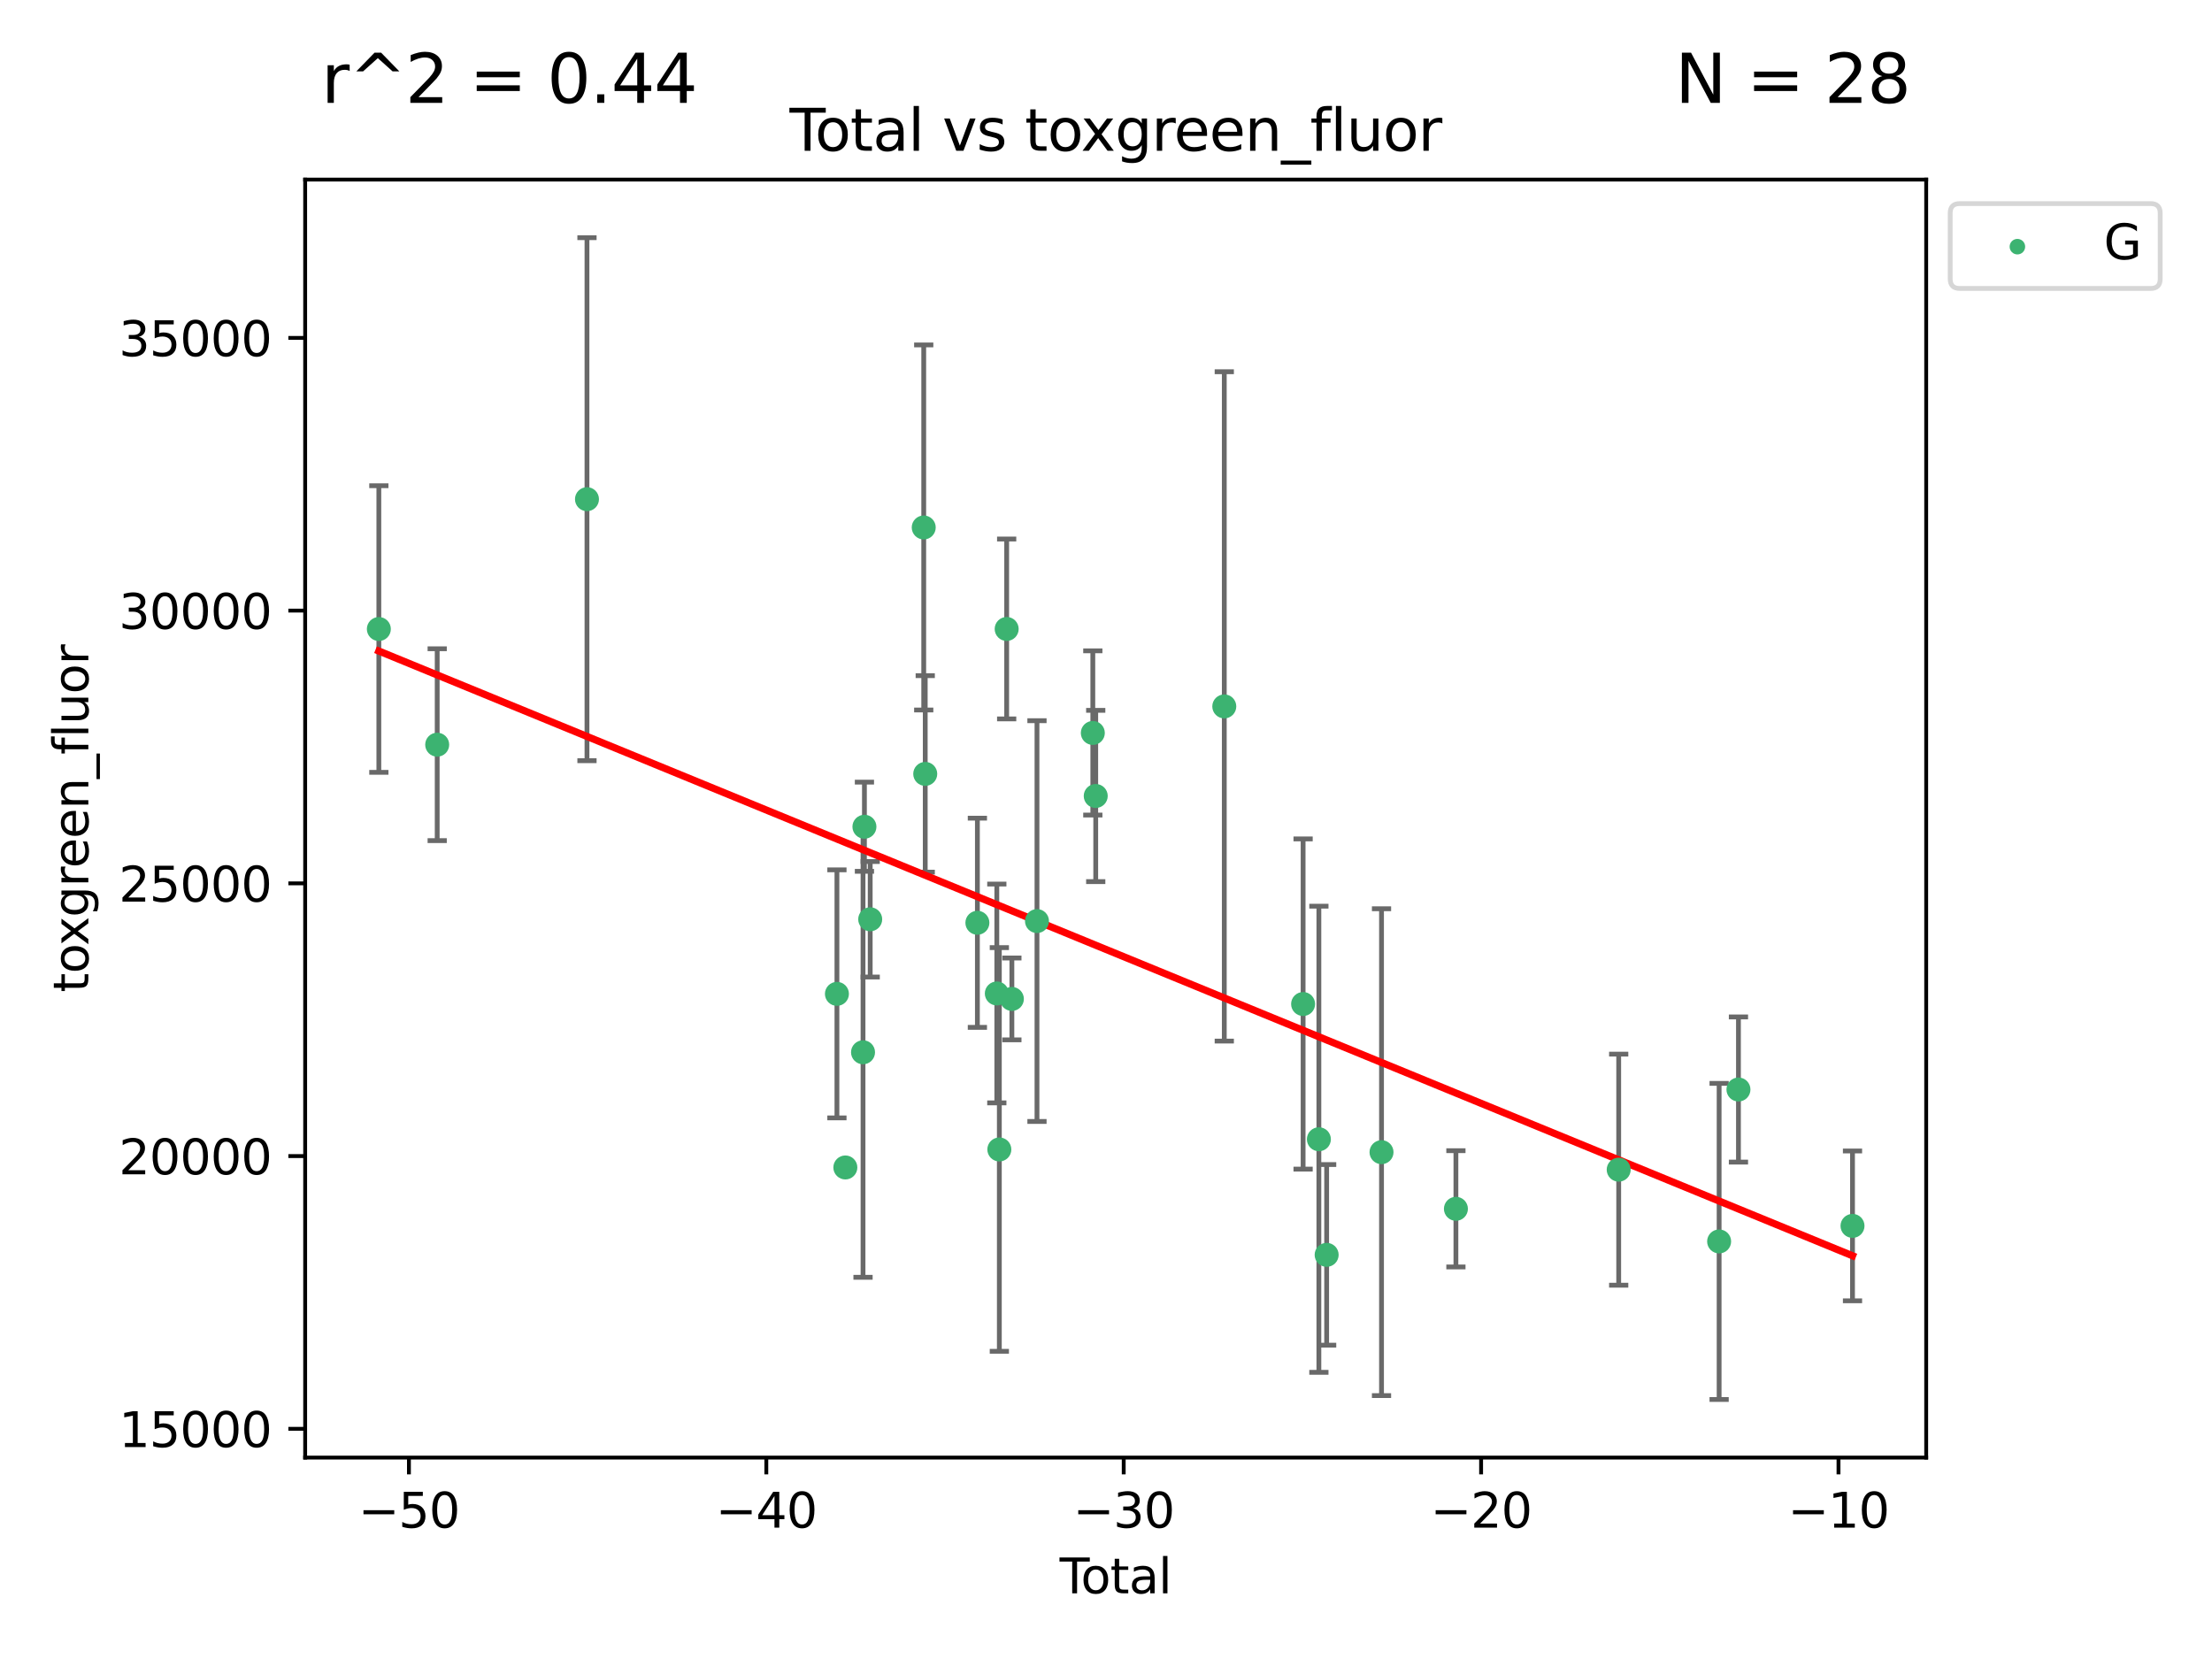 <?xml version="1.0" encoding="utf-8" standalone="no"?>
<!DOCTYPE svg PUBLIC "-//W3C//DTD SVG 1.1//EN"
  "http://www.w3.org/Graphics/SVG/1.1/DTD/svg11.dtd">
<svg xmlns:xlink="http://www.w3.org/1999/xlink" width="460.8pt" height="345.6pt" viewBox="0 0 460.8 345.6" xmlns="http://www.w3.org/2000/svg" version="1.1">
 <defs>
  <style type="text/css">*{stroke-linejoin: round; stroke-linecap: butt}</style>
 </defs>
 <g id="figure_1">
  <g id="patch_1">
   <path d="M 0 345.6 
L 460.8 345.6 
L 460.8 0 
L 0 0 
z
" style="fill: #ffffff"/>
  </g>
  <g id="axes_1">
   <g id="patch_2">
    <path d="M 63.571 303.64 
L 401.26 303.64 
L 401.26 37.411 
L 63.571 37.411 
z
" style="fill: #ffffff"/>
   </g>
   <g id="PathCollection_1">
    <defs>
     <path id="m2f1006f548" d="M 0 1.118 
C 0.297 1.118 0.581 1 0.791 0.791 
C 1 0.581 1.118 0.297 1.118 0 
C 1.118 -0.297 1 -0.581 0.791 -0.791 
C 0.581 -1 0.297 -1.118 0 -1.118 
C -0.297 -1.118 -0.581 -1 -0.791 -0.791 
C -1 -0.581 -1.118 -0.297 -1.118 0 
C -1.118 0.297 -1 0.581 -0.791 0.791 
C -0.581 1 -0.297 1.118 0 1.118 
z
" style="stroke: #3cb371"/>
    </defs>
    <g clip-path="url(#p250713cfef)">
     <use xlink:href="#m2f1006f548" x="78.921" y="131.037" style="fill: #3cb371; stroke: #3cb371"/>
     <use xlink:href="#m2f1006f548" x="91.076" y="155.131" style="fill: #3cb371; stroke: #3cb371"/>
     <use xlink:href="#m2f1006f548" x="122.278" y="103.989" style="fill: #3cb371; stroke: #3cb371"/>
     <use xlink:href="#m2f1006f548" x="174.347" y="207.041" style="fill: #3cb371; stroke: #3cb371"/>
     <use xlink:href="#m2f1006f548" x="176.102" y="243.203" style="fill: #3cb371; stroke: #3cb371"/>
     <use xlink:href="#m2f1006f548" x="179.784" y="219.209" style="fill: #3cb371; stroke: #3cb371"/>
     <use xlink:href="#m2f1006f548" x="180.076" y="172.226" style="fill: #3cb371; stroke: #3cb371"/>
     <use xlink:href="#m2f1006f548" x="181.279" y="191.504" style="fill: #3cb371; stroke: #3cb371"/>
     <use xlink:href="#m2f1006f548" x="192.43" y="109.881" style="fill: #3cb371; stroke: #3cb371"/>
     <use xlink:href="#m2f1006f548" x="192.744" y="161.217" style="fill: #3cb371; stroke: #3cb371"/>
     <use xlink:href="#m2f1006f548" x="203.608" y="192.231" style="fill: #3cb371; stroke: #3cb371"/>
     <use xlink:href="#m2f1006f548" x="207.655" y="206.958" style="fill: #3cb371; stroke: #3cb371"/>
     <use xlink:href="#m2f1006f548" x="208.181" y="239.454" style="fill: #3cb371; stroke: #3cb371"/>
     <use xlink:href="#m2f1006f548" x="209.708" y="131.025" style="fill: #3cb371; stroke: #3cb371"/>
     <use xlink:href="#m2f1006f548" x="210.793" y="208.096" style="fill: #3cb371; stroke: #3cb371"/>
     <use xlink:href="#m2f1006f548" x="216.022" y="191.876" style="fill: #3cb371; stroke: #3cb371"/>
     <use xlink:href="#m2f1006f548" x="227.654" y="152.685" style="fill: #3cb371; stroke: #3cb371"/>
     <use xlink:href="#m2f1006f548" x="228.261" y="165.817" style="fill: #3cb371; stroke: #3cb371"/>
     <use xlink:href="#m2f1006f548" x="255.041" y="147.158" style="fill: #3cb371; stroke: #3cb371"/>
     <use xlink:href="#m2f1006f548" x="271.46" y="209.155" style="fill: #3cb371; stroke: #3cb371"/>
     <use xlink:href="#m2f1006f548" x="274.747" y="237.327" style="fill: #3cb371; stroke: #3cb371"/>
     <use xlink:href="#m2f1006f548" x="276.364" y="261.408" style="fill: #3cb371; stroke: #3cb371"/>
     <use xlink:href="#m2f1006f548" x="287.795" y="240.019" style="fill: #3cb371; stroke: #3cb371"/>
     <use xlink:href="#m2f1006f548" x="303.293" y="251.817" style="fill: #3cb371; stroke: #3cb371"/>
     <use xlink:href="#m2f1006f548" x="337.204" y="243.663" style="fill: #3cb371; stroke: #3cb371"/>
     <use xlink:href="#m2f1006f548" x="358.125" y="258.614" style="fill: #3cb371; stroke: #3cb371"/>
     <use xlink:href="#m2f1006f548" x="362.152" y="226.966" style="fill: #3cb371; stroke: #3cb371"/>
     <use xlink:href="#m2f1006f548" x="385.911" y="255.375" style="fill: #3cb371; stroke: #3cb371"/>
    </g>
   </g>
   <g id="matplotlib.axis_1">
    <g id="xtick_1">
     <g id="line2d_1">
      <defs>
       <path id="mf7b32bd868" d="M 0 0 
L 0 3.5 
" style="stroke: #000000; stroke-width: 0.8"/>
      </defs>
      <g>
       <use xlink:href="#mf7b32bd868" x="85.187" y="303.64" style="stroke: #000000; stroke-width: 0.8"/>
      </g>
     </g>
     <g id="text_1">
      <!-- −50 -->
      <g transform="translate(74.634 318.238)scale(0.1 -0.1)">
       <defs>
        <path id="DejaVuSans-2212" d="M 678 2272 
L 4684 2272 
L 4684 1741 
L 678 1741 
L 678 2272 
z
" transform="scale(0.016)"/>
        <path id="DejaVuSans-35" d="M 691 4666 
L 3169 4666 
L 3169 4134 
L 1269 4134 
L 1269 2991 
Q 1406 3038 1543 3061 
Q 1681 3084 1819 3084 
Q 2600 3084 3056 2656 
Q 3513 2228 3513 1497 
Q 3513 744 3044 326 
Q 2575 -91 1722 -91 
Q 1428 -91 1123 -41 
Q 819 9 494 109 
L 494 744 
Q 775 591 1075 516 
Q 1375 441 1709 441 
Q 2250 441 2565 725 
Q 2881 1009 2881 1497 
Q 2881 1984 2565 2268 
Q 2250 2553 1709 2553 
Q 1456 2553 1204 2497 
Q 953 2441 691 2322 
L 691 4666 
z
" transform="scale(0.016)"/>
        <path id="DejaVuSans-30" d="M 2034 4250 
Q 1547 4250 1301 3770 
Q 1056 3291 1056 2328 
Q 1056 1369 1301 889 
Q 1547 409 2034 409 
Q 2525 409 2770 889 
Q 3016 1369 3016 2328 
Q 3016 3291 2770 3770 
Q 2525 4250 2034 4250 
z
M 2034 4750 
Q 2819 4750 3233 4129 
Q 3647 3509 3647 2328 
Q 3647 1150 3233 529 
Q 2819 -91 2034 -91 
Q 1250 -91 836 529 
Q 422 1150 422 2328 
Q 422 3509 836 4129 
Q 1250 4750 2034 4750 
z
" transform="scale(0.016)"/>
       </defs>
       <use xlink:href="#DejaVuSans-2212"/>
       <use xlink:href="#DejaVuSans-35" x="83.789"/>
       <use xlink:href="#DejaVuSans-30" x="147.412"/>
      </g>
     </g>
    </g>
    <g id="xtick_2">
     <g id="line2d_2">
      <g>
       <use xlink:href="#mf7b32bd868" x="159.638" y="303.64" style="stroke: #000000; stroke-width: 0.8"/>
      </g>
     </g>
     <g id="text_2">
      <!-- −40 -->
      <g transform="translate(149.086 318.238)scale(0.1 -0.1)">
       <defs>
        <path id="DejaVuSans-34" d="M 2419 4116 
L 825 1625 
L 2419 1625 
L 2419 4116 
z
M 2253 4666 
L 3047 4666 
L 3047 1625 
L 3713 1625 
L 3713 1100 
L 3047 1100 
L 3047 0 
L 2419 0 
L 2419 1100 
L 313 1100 
L 313 1709 
L 2253 4666 
z
" transform="scale(0.016)"/>
       </defs>
       <use xlink:href="#DejaVuSans-2212"/>
       <use xlink:href="#DejaVuSans-34" x="83.789"/>
       <use xlink:href="#DejaVuSans-30" x="147.412"/>
      </g>
     </g>
    </g>
    <g id="xtick_3">
     <g id="line2d_3">
      <g>
       <use xlink:href="#mf7b32bd868" x="234.089" y="303.64" style="stroke: #000000; stroke-width: 0.8"/>
      </g>
     </g>
     <g id="text_3">
      <!-- −30 -->
      <g transform="translate(223.537 318.238)scale(0.1 -0.1)">
       <defs>
        <path id="DejaVuSans-33" d="M 2597 2516 
Q 3050 2419 3304 2112 
Q 3559 1806 3559 1356 
Q 3559 666 3084 287 
Q 2609 -91 1734 -91 
Q 1441 -91 1130 -33 
Q 819 25 488 141 
L 488 750 
Q 750 597 1062 519 
Q 1375 441 1716 441 
Q 2309 441 2620 675 
Q 2931 909 2931 1356 
Q 2931 1769 2642 2001 
Q 2353 2234 1838 2234 
L 1294 2234 
L 1294 2753 
L 1863 2753 
Q 2328 2753 2575 2939 
Q 2822 3125 2822 3475 
Q 2822 3834 2567 4026 
Q 2313 4219 1838 4219 
Q 1578 4219 1281 4162 
Q 984 4106 628 3988 
L 628 4550 
Q 988 4650 1302 4700 
Q 1616 4750 1894 4750 
Q 2613 4750 3031 4423 
Q 3450 4097 3450 3541 
Q 3450 3153 3228 2886 
Q 3006 2619 2597 2516 
z
" transform="scale(0.016)"/>
       </defs>
       <use xlink:href="#DejaVuSans-2212"/>
       <use xlink:href="#DejaVuSans-33" x="83.789"/>
       <use xlink:href="#DejaVuSans-30" x="147.412"/>
      </g>
     </g>
    </g>
    <g id="xtick_4">
     <g id="line2d_4">
      <g>
       <use xlink:href="#mf7b32bd868" x="308.541" y="303.64" style="stroke: #000000; stroke-width: 0.8"/>
      </g>
     </g>
     <g id="text_4">
      <!-- −20 -->
      <g transform="translate(297.988 318.238)scale(0.1 -0.1)">
       <defs>
        <path id="DejaVuSans-32" d="M 1228 531 
L 3431 531 
L 3431 0 
L 469 0 
L 469 531 
Q 828 903 1448 1529 
Q 2069 2156 2228 2338 
Q 2531 2678 2651 2914 
Q 2772 3150 2772 3378 
Q 2772 3750 2511 3984 
Q 2250 4219 1831 4219 
Q 1534 4219 1204 4116 
Q 875 4013 500 3803 
L 500 4441 
Q 881 4594 1212 4672 
Q 1544 4750 1819 4750 
Q 2544 4750 2975 4387 
Q 3406 4025 3406 3419 
Q 3406 3131 3298 2873 
Q 3191 2616 2906 2266 
Q 2828 2175 2409 1742 
Q 1991 1309 1228 531 
z
" transform="scale(0.016)"/>
       </defs>
       <use xlink:href="#DejaVuSans-2212"/>
       <use xlink:href="#DejaVuSans-32" x="83.789"/>
       <use xlink:href="#DejaVuSans-30" x="147.412"/>
      </g>
     </g>
    </g>
    <g id="xtick_5">
     <g id="line2d_5">
      <g>
       <use xlink:href="#mf7b32bd868" x="382.992" y="303.64" style="stroke: #000000; stroke-width: 0.8"/>
      </g>
     </g>
     <g id="text_5">
      <!-- −10 -->
      <g transform="translate(372.44 318.238)scale(0.1 -0.1)">
       <defs>
        <path id="DejaVuSans-31" d="M 794 531 
L 1825 531 
L 1825 4091 
L 703 3866 
L 703 4441 
L 1819 4666 
L 2450 4666 
L 2450 531 
L 3481 531 
L 3481 0 
L 794 0 
L 794 531 
z
" transform="scale(0.016)"/>
       </defs>
       <use xlink:href="#DejaVuSans-2212"/>
       <use xlink:href="#DejaVuSans-31" x="83.789"/>
       <use xlink:href="#DejaVuSans-30" x="147.412"/>
      </g>
     </g>
    </g>
    <g id="text_6">
     <!-- Total -->
     <g transform="translate(220.739 331.917)scale(0.1 -0.1)">
      <defs>
       <path id="DejaVuSans-54" d="M -19 4666 
L 3928 4666 
L 3928 4134 
L 2272 4134 
L 2272 0 
L 1638 0 
L 1638 4134 
L -19 4134 
L -19 4666 
z
" transform="scale(0.016)"/>
       <path id="DejaVuSans-6f" d="M 1959 3097 
Q 1497 3097 1228 2736 
Q 959 2375 959 1747 
Q 959 1119 1226 758 
Q 1494 397 1959 397 
Q 2419 397 2687 759 
Q 2956 1122 2956 1747 
Q 2956 2369 2687 2733 
Q 2419 3097 1959 3097 
z
M 1959 3584 
Q 2709 3584 3137 3096 
Q 3566 2609 3566 1747 
Q 3566 888 3137 398 
Q 2709 -91 1959 -91 
Q 1206 -91 779 398 
Q 353 888 353 1747 
Q 353 2609 779 3096 
Q 1206 3584 1959 3584 
z
" transform="scale(0.016)"/>
       <path id="DejaVuSans-74" d="M 1172 4494 
L 1172 3500 
L 2356 3500 
L 2356 3053 
L 1172 3053 
L 1172 1153 
Q 1172 725 1289 603 
Q 1406 481 1766 481 
L 2356 481 
L 2356 0 
L 1766 0 
Q 1100 0 847 248 
Q 594 497 594 1153 
L 594 3053 
L 172 3053 
L 172 3500 
L 594 3500 
L 594 4494 
L 1172 4494 
z
" transform="scale(0.016)"/>
       <path id="DejaVuSans-61" d="M 2194 1759 
Q 1497 1759 1228 1600 
Q 959 1441 959 1056 
Q 959 750 1161 570 
Q 1363 391 1709 391 
Q 2188 391 2477 730 
Q 2766 1069 2766 1631 
L 2766 1759 
L 2194 1759 
z
M 3341 1997 
L 3341 0 
L 2766 0 
L 2766 531 
Q 2569 213 2275 61 
Q 1981 -91 1556 -91 
Q 1019 -91 701 211 
Q 384 513 384 1019 
Q 384 1609 779 1909 
Q 1175 2209 1959 2209 
L 2766 2209 
L 2766 2266 
Q 2766 2663 2505 2880 
Q 2244 3097 1772 3097 
Q 1472 3097 1187 3025 
Q 903 2953 641 2809 
L 641 3341 
Q 956 3463 1253 3523 
Q 1550 3584 1831 3584 
Q 2591 3584 2966 3190 
Q 3341 2797 3341 1997 
z
" transform="scale(0.016)"/>
       <path id="DejaVuSans-6c" d="M 603 4863 
L 1178 4863 
L 1178 0 
L 603 0 
L 603 4863 
z
" transform="scale(0.016)"/>
      </defs>
      <use xlink:href="#DejaVuSans-54"/>
      <use xlink:href="#DejaVuSans-6f" x="44.084"/>
      <use xlink:href="#DejaVuSans-74" x="105.266"/>
      <use xlink:href="#DejaVuSans-61" x="144.475"/>
      <use xlink:href="#DejaVuSans-6c" x="205.754"/>
     </g>
    </g>
   </g>
   <g id="matplotlib.axis_2">
    <g id="ytick_1">
     <g id="line2d_6">
      <defs>
       <path id="m4d2761f282" d="M 0 0 
L -3.5 0 
" style="stroke: #000000; stroke-width: 0.8"/>
      </defs>
      <g>
       <use xlink:href="#m4d2761f282" x="63.571" y="297.648" style="stroke: #000000; stroke-width: 0.8"/>
      </g>
     </g>
     <g id="text_7">
      <!-- 15000 -->
      <g transform="translate(24.759 301.447)scale(0.1 -0.1)">
       <use xlink:href="#DejaVuSans-31"/>
       <use xlink:href="#DejaVuSans-35" x="63.623"/>
       <use xlink:href="#DejaVuSans-30" x="127.246"/>
       <use xlink:href="#DejaVuSans-30" x="190.869"/>
       <use xlink:href="#DejaVuSans-30" x="254.492"/>
      </g>
     </g>
    </g>
    <g id="ytick_2">
     <g id="line2d_7">
      <g>
       <use xlink:href="#m4d2761f282" x="63.571" y="240.833" style="stroke: #000000; stroke-width: 0.8"/>
      </g>
     </g>
     <g id="text_8">
      <!-- 20000 -->
      <g transform="translate(24.759 244.632)scale(0.1 -0.1)">
       <use xlink:href="#DejaVuSans-32"/>
       <use xlink:href="#DejaVuSans-30" x="63.623"/>
       <use xlink:href="#DejaVuSans-30" x="127.246"/>
       <use xlink:href="#DejaVuSans-30" x="190.869"/>
       <use xlink:href="#DejaVuSans-30" x="254.492"/>
      </g>
     </g>
    </g>
    <g id="ytick_3">
     <g id="line2d_8">
      <g>
       <use xlink:href="#m4d2761f282" x="63.571" y="184.018" style="stroke: #000000; stroke-width: 0.8"/>
      </g>
     </g>
     <g id="text_9">
      <!-- 25000 -->
      <g transform="translate(24.759 187.817)scale(0.1 -0.1)">
       <use xlink:href="#DejaVuSans-32"/>
       <use xlink:href="#DejaVuSans-35" x="63.623"/>
       <use xlink:href="#DejaVuSans-30" x="127.246"/>
       <use xlink:href="#DejaVuSans-30" x="190.869"/>
       <use xlink:href="#DejaVuSans-30" x="254.492"/>
      </g>
     </g>
    </g>
    <g id="ytick_4">
     <g id="line2d_9">
      <g>
       <use xlink:href="#m4d2761f282" x="63.571" y="127.203" style="stroke: #000000; stroke-width: 0.8"/>
      </g>
     </g>
     <g id="text_10">
      <!-- 30000 -->
      <g transform="translate(24.759 131.002)scale(0.1 -0.1)">
       <use xlink:href="#DejaVuSans-33"/>
       <use xlink:href="#DejaVuSans-30" x="63.623"/>
       <use xlink:href="#DejaVuSans-30" x="127.246"/>
       <use xlink:href="#DejaVuSans-30" x="190.869"/>
       <use xlink:href="#DejaVuSans-30" x="254.492"/>
      </g>
     </g>
    </g>
    <g id="ytick_5">
     <g id="line2d_10">
      <g>
       <use xlink:href="#m4d2761f282" x="63.571" y="70.388" style="stroke: #000000; stroke-width: 0.8"/>
      </g>
     </g>
     <g id="text_11">
      <!-- 35000 -->
      <g transform="translate(24.759 74.187)scale(0.1 -0.1)">
       <use xlink:href="#DejaVuSans-33"/>
       <use xlink:href="#DejaVuSans-35" x="63.623"/>
       <use xlink:href="#DejaVuSans-30" x="127.246"/>
       <use xlink:href="#DejaVuSans-30" x="190.869"/>
       <use xlink:href="#DejaVuSans-30" x="254.492"/>
      </g>
     </g>
    </g>
    <g id="text_12">
     <!-- toxgreen_fluor -->
     <g transform="translate(18.401 206.72)rotate(-90)scale(0.1 -0.1)">
      <defs>
       <path id="DejaVuSans-78" d="M 3513 3500 
L 2247 1797 
L 3578 0 
L 2900 0 
L 1881 1375 
L 863 0 
L 184 0 
L 1544 1831 
L 300 3500 
L 978 3500 
L 1906 2253 
L 2834 3500 
L 3513 3500 
z
" transform="scale(0.016)"/>
       <path id="DejaVuSans-67" d="M 2906 1791 
Q 2906 2416 2648 2759 
Q 2391 3103 1925 3103 
Q 1463 3103 1205 2759 
Q 947 2416 947 1791 
Q 947 1169 1205 825 
Q 1463 481 1925 481 
Q 2391 481 2648 825 
Q 2906 1169 2906 1791 
z
M 3481 434 
Q 3481 -459 3084 -895 
Q 2688 -1331 1869 -1331 
Q 1566 -1331 1297 -1286 
Q 1028 -1241 775 -1147 
L 775 -588 
Q 1028 -725 1275 -790 
Q 1522 -856 1778 -856 
Q 2344 -856 2625 -561 
Q 2906 -266 2906 331 
L 2906 616 
Q 2728 306 2450 153 
Q 2172 0 1784 0 
Q 1141 0 747 490 
Q 353 981 353 1791 
Q 353 2603 747 3093 
Q 1141 3584 1784 3584 
Q 2172 3584 2450 3431 
Q 2728 3278 2906 2969 
L 2906 3500 
L 3481 3500 
L 3481 434 
z
" transform="scale(0.016)"/>
       <path id="DejaVuSans-72" d="M 2631 2963 
Q 2534 3019 2420 3045 
Q 2306 3072 2169 3072 
Q 1681 3072 1420 2755 
Q 1159 2438 1159 1844 
L 1159 0 
L 581 0 
L 581 3500 
L 1159 3500 
L 1159 2956 
Q 1341 3275 1631 3429 
Q 1922 3584 2338 3584 
Q 2397 3584 2469 3576 
Q 2541 3569 2628 3553 
L 2631 2963 
z
" transform="scale(0.016)"/>
       <path id="DejaVuSans-65" d="M 3597 1894 
L 3597 1613 
L 953 1613 
Q 991 1019 1311 708 
Q 1631 397 2203 397 
Q 2534 397 2845 478 
Q 3156 559 3463 722 
L 3463 178 
Q 3153 47 2828 -22 
Q 2503 -91 2169 -91 
Q 1331 -91 842 396 
Q 353 884 353 1716 
Q 353 2575 817 3079 
Q 1281 3584 2069 3584 
Q 2775 3584 3186 3129 
Q 3597 2675 3597 1894 
z
M 3022 2063 
Q 3016 2534 2758 2815 
Q 2500 3097 2075 3097 
Q 1594 3097 1305 2825 
Q 1016 2553 972 2059 
L 3022 2063 
z
" transform="scale(0.016)"/>
       <path id="DejaVuSans-6e" d="M 3513 2113 
L 3513 0 
L 2938 0 
L 2938 2094 
Q 2938 2591 2744 2837 
Q 2550 3084 2163 3084 
Q 1697 3084 1428 2787 
Q 1159 2491 1159 1978 
L 1159 0 
L 581 0 
L 581 3500 
L 1159 3500 
L 1159 2956 
Q 1366 3272 1645 3428 
Q 1925 3584 2291 3584 
Q 2894 3584 3203 3211 
Q 3513 2838 3513 2113 
z
" transform="scale(0.016)"/>
       <path id="DejaVuSans-5f" d="M 3263 -1063 
L 3263 -1509 
L -63 -1509 
L -63 -1063 
L 3263 -1063 
z
" transform="scale(0.016)"/>
       <path id="DejaVuSans-66" d="M 2375 4863 
L 2375 4384 
L 1825 4384 
Q 1516 4384 1395 4259 
Q 1275 4134 1275 3809 
L 1275 3500 
L 2222 3500 
L 2222 3053 
L 1275 3053 
L 1275 0 
L 697 0 
L 697 3053 
L 147 3053 
L 147 3500 
L 697 3500 
L 697 3744 
Q 697 4328 969 4595 
Q 1241 4863 1831 4863 
L 2375 4863 
z
" transform="scale(0.016)"/>
       <path id="DejaVuSans-75" d="M 544 1381 
L 544 3500 
L 1119 3500 
L 1119 1403 
Q 1119 906 1312 657 
Q 1506 409 1894 409 
Q 2359 409 2629 706 
Q 2900 1003 2900 1516 
L 2900 3500 
L 3475 3500 
L 3475 0 
L 2900 0 
L 2900 538 
Q 2691 219 2414 64 
Q 2138 -91 1772 -91 
Q 1169 -91 856 284 
Q 544 659 544 1381 
z
M 1991 3584 
L 1991 3584 
z
" transform="scale(0.016)"/>
      </defs>
      <use xlink:href="#DejaVuSans-74"/>
      <use xlink:href="#DejaVuSans-6f" x="39.209"/>
      <use xlink:href="#DejaVuSans-78" x="97.266"/>
      <use xlink:href="#DejaVuSans-67" x="156.445"/>
      <use xlink:href="#DejaVuSans-72" x="219.922"/>
      <use xlink:href="#DejaVuSans-65" x="258.785"/>
      <use xlink:href="#DejaVuSans-65" x="320.309"/>
      <use xlink:href="#DejaVuSans-6e" x="381.832"/>
      <use xlink:href="#DejaVuSans-5f" x="445.211"/>
      <use xlink:href="#DejaVuSans-66" x="495.211"/>
      <use xlink:href="#DejaVuSans-6c" x="530.416"/>
      <use xlink:href="#DejaVuSans-75" x="558.199"/>
      <use xlink:href="#DejaVuSans-6f" x="621.578"/>
      <use xlink:href="#DejaVuSans-72" x="682.76"/>
     </g>
    </g>
   </g>
   <g id="LineCollection_1">
    <path d="M 78.921 160.89 
L 78.921 101.184 
" clip-path="url(#p250713cfef)" style="fill: none; stroke: #696969"/>
    <path d="M 91.076 175.115 
L 91.076 135.147 
" clip-path="url(#p250713cfef)" style="fill: none; stroke: #696969"/>
    <path d="M 122.278 158.466 
L 122.278 49.513 
" clip-path="url(#p250713cfef)" style="fill: none; stroke: #696969"/>
    <path d="M 174.347 232.874 
L 174.347 181.209 
" clip-path="url(#p250713cfef)" style="fill: none; stroke: #696969"/>
    <path d="M 176.102 243.979 
L 176.102 242.427 
" clip-path="url(#p250713cfef)" style="fill: none; stroke: #696969"/>
    <path d="M 179.784 266.086 
L 179.784 172.333 
" clip-path="url(#p250713cfef)" style="fill: none; stroke: #696969"/>
    <path d="M 180.076 181.515 
L 180.076 162.937 
" clip-path="url(#p250713cfef)" style="fill: none; stroke: #696969"/>
    <path d="M 181.279 203.533 
L 181.279 179.475 
" clip-path="url(#p250713cfef)" style="fill: none; stroke: #696969"/>
    <path d="M 192.43 147.906 
L 192.43 71.855 
" clip-path="url(#p250713cfef)" style="fill: none; stroke: #696969"/>
    <path d="M 192.744 181.681 
L 192.744 140.753 
" clip-path="url(#p250713cfef)" style="fill: none; stroke: #696969"/>
    <path d="M 203.608 214.019 
L 203.608 170.442 
" clip-path="url(#p250713cfef)" style="fill: none; stroke: #696969"/>
    <path d="M 207.655 229.749 
L 207.655 184.166 
" clip-path="url(#p250713cfef)" style="fill: none; stroke: #696969"/>
    <path d="M 208.181 281.501 
L 208.181 197.408 
" clip-path="url(#p250713cfef)" style="fill: none; stroke: #696969"/>
    <path d="M 209.708 149.762 
L 209.708 112.288 
" clip-path="url(#p250713cfef)" style="fill: none; stroke: #696969"/>
    <path d="M 210.793 216.622 
L 210.793 199.57 
" clip-path="url(#p250713cfef)" style="fill: none; stroke: #696969"/>
    <path d="M 216.022 233.619 
L 216.022 150.133 
" clip-path="url(#p250713cfef)" style="fill: none; stroke: #696969"/>
    <path d="M 227.654 169.789 
L 227.654 135.58 
" clip-path="url(#p250713cfef)" style="fill: none; stroke: #696969"/>
    <path d="M 228.261 183.656 
L 228.261 147.979 
" clip-path="url(#p250713cfef)" style="fill: none; stroke: #696969"/>
    <path d="M 255.041 216.877 
L 255.041 77.438 
" clip-path="url(#p250713cfef)" style="fill: none; stroke: #696969"/>
    <path d="M 271.46 243.55 
L 271.46 174.761 
" clip-path="url(#p250713cfef)" style="fill: none; stroke: #696969"/>
    <path d="M 274.747 285.88 
L 274.747 188.775 
" clip-path="url(#p250713cfef)" style="fill: none; stroke: #696969"/>
    <path d="M 276.364 280.223 
L 276.364 242.593 
" clip-path="url(#p250713cfef)" style="fill: none; stroke: #696969"/>
    <path d="M 287.795 290.729 
L 287.795 189.309 
" clip-path="url(#p250713cfef)" style="fill: none; stroke: #696969"/>
    <path d="M 303.293 263.926 
L 303.293 239.709 
" clip-path="url(#p250713cfef)" style="fill: none; stroke: #696969"/>
    <path d="M 337.204 267.731 
L 337.204 219.594 
" clip-path="url(#p250713cfef)" style="fill: none; stroke: #696969"/>
    <path d="M 358.125 291.539 
L 358.125 225.69 
" clip-path="url(#p250713cfef)" style="fill: none; stroke: #696969"/>
    <path d="M 362.152 242.086 
L 362.152 211.845 
" clip-path="url(#p250713cfef)" style="fill: none; stroke: #696969"/>
    <path d="M 385.911 270.984 
L 385.911 239.767 
" clip-path="url(#p250713cfef)" style="fill: none; stroke: #696969"/>
   </g>
   <g id="line2d_11">
    <defs>
     <path id="mf5049edf22" d="M 2 0 
L -2 -0 
" style="stroke: #696969"/>
    </defs>
    <g clip-path="url(#p250713cfef)">
     <use xlink:href="#mf5049edf22" x="78.921" y="160.89" style="fill: #696969; stroke: #696969"/>
     <use xlink:href="#mf5049edf22" x="91.076" y="175.115" style="fill: #696969; stroke: #696969"/>
     <use xlink:href="#mf5049edf22" x="122.278" y="158.466" style="fill: #696969; stroke: #696969"/>
     <use xlink:href="#mf5049edf22" x="174.347" y="232.874" style="fill: #696969; stroke: #696969"/>
     <use xlink:href="#mf5049edf22" x="176.102" y="243.979" style="fill: #696969; stroke: #696969"/>
     <use xlink:href="#mf5049edf22" x="179.784" y="266.086" style="fill: #696969; stroke: #696969"/>
     <use xlink:href="#mf5049edf22" x="180.076" y="181.515" style="fill: #696969; stroke: #696969"/>
     <use xlink:href="#mf5049edf22" x="181.279" y="203.533" style="fill: #696969; stroke: #696969"/>
     <use xlink:href="#mf5049edf22" x="192.43" y="147.906" style="fill: #696969; stroke: #696969"/>
     <use xlink:href="#mf5049edf22" x="192.744" y="181.681" style="fill: #696969; stroke: #696969"/>
     <use xlink:href="#mf5049edf22" x="203.608" y="214.019" style="fill: #696969; stroke: #696969"/>
     <use xlink:href="#mf5049edf22" x="207.655" y="229.749" style="fill: #696969; stroke: #696969"/>
     <use xlink:href="#mf5049edf22" x="208.181" y="281.501" style="fill: #696969; stroke: #696969"/>
     <use xlink:href="#mf5049edf22" x="209.708" y="149.762" style="fill: #696969; stroke: #696969"/>
     <use xlink:href="#mf5049edf22" x="210.793" y="216.622" style="fill: #696969; stroke: #696969"/>
     <use xlink:href="#mf5049edf22" x="216.022" y="233.619" style="fill: #696969; stroke: #696969"/>
     <use xlink:href="#mf5049edf22" x="227.654" y="169.789" style="fill: #696969; stroke: #696969"/>
     <use xlink:href="#mf5049edf22" x="228.261" y="183.656" style="fill: #696969; stroke: #696969"/>
     <use xlink:href="#mf5049edf22" x="255.041" y="216.877" style="fill: #696969; stroke: #696969"/>
     <use xlink:href="#mf5049edf22" x="271.46" y="243.55" style="fill: #696969; stroke: #696969"/>
     <use xlink:href="#mf5049edf22" x="274.747" y="285.88" style="fill: #696969; stroke: #696969"/>
     <use xlink:href="#mf5049edf22" x="276.364" y="280.223" style="fill: #696969; stroke: #696969"/>
     <use xlink:href="#mf5049edf22" x="287.795" y="290.729" style="fill: #696969; stroke: #696969"/>
     <use xlink:href="#mf5049edf22" x="303.293" y="263.926" style="fill: #696969; stroke: #696969"/>
     <use xlink:href="#mf5049edf22" x="337.204" y="267.731" style="fill: #696969; stroke: #696969"/>
     <use xlink:href="#mf5049edf22" x="358.125" y="291.539" style="fill: #696969; stroke: #696969"/>
     <use xlink:href="#mf5049edf22" x="362.152" y="242.086" style="fill: #696969; stroke: #696969"/>
     <use xlink:href="#mf5049edf22" x="385.911" y="270.984" style="fill: #696969; stroke: #696969"/>
    </g>
   </g>
   <g id="line2d_12">
    <g clip-path="url(#p250713cfef)">
     <use xlink:href="#mf5049edf22" x="78.921" y="101.184" style="fill: #696969; stroke: #696969"/>
     <use xlink:href="#mf5049edf22" x="91.076" y="135.147" style="fill: #696969; stroke: #696969"/>
     <use xlink:href="#mf5049edf22" x="122.278" y="49.513" style="fill: #696969; stroke: #696969"/>
     <use xlink:href="#mf5049edf22" x="174.347" y="181.209" style="fill: #696969; stroke: #696969"/>
     <use xlink:href="#mf5049edf22" x="176.102" y="242.427" style="fill: #696969; stroke: #696969"/>
     <use xlink:href="#mf5049edf22" x="179.784" y="172.333" style="fill: #696969; stroke: #696969"/>
     <use xlink:href="#mf5049edf22" x="180.076" y="162.937" style="fill: #696969; stroke: #696969"/>
     <use xlink:href="#mf5049edf22" x="181.279" y="179.475" style="fill: #696969; stroke: #696969"/>
     <use xlink:href="#mf5049edf22" x="192.43" y="71.855" style="fill: #696969; stroke: #696969"/>
     <use xlink:href="#mf5049edf22" x="192.744" y="140.753" style="fill: #696969; stroke: #696969"/>
     <use xlink:href="#mf5049edf22" x="203.608" y="170.442" style="fill: #696969; stroke: #696969"/>
     <use xlink:href="#mf5049edf22" x="207.655" y="184.166" style="fill: #696969; stroke: #696969"/>
     <use xlink:href="#mf5049edf22" x="208.181" y="197.408" style="fill: #696969; stroke: #696969"/>
     <use xlink:href="#mf5049edf22" x="209.708" y="112.288" style="fill: #696969; stroke: #696969"/>
     <use xlink:href="#mf5049edf22" x="210.793" y="199.57" style="fill: #696969; stroke: #696969"/>
     <use xlink:href="#mf5049edf22" x="216.022" y="150.133" style="fill: #696969; stroke: #696969"/>
     <use xlink:href="#mf5049edf22" x="227.654" y="135.58" style="fill: #696969; stroke: #696969"/>
     <use xlink:href="#mf5049edf22" x="228.261" y="147.979" style="fill: #696969; stroke: #696969"/>
     <use xlink:href="#mf5049edf22" x="255.041" y="77.438" style="fill: #696969; stroke: #696969"/>
     <use xlink:href="#mf5049edf22" x="271.46" y="174.761" style="fill: #696969; stroke: #696969"/>
     <use xlink:href="#mf5049edf22" x="274.747" y="188.775" style="fill: #696969; stroke: #696969"/>
     <use xlink:href="#mf5049edf22" x="276.364" y="242.593" style="fill: #696969; stroke: #696969"/>
     <use xlink:href="#mf5049edf22" x="287.795" y="189.309" style="fill: #696969; stroke: #696969"/>
     <use xlink:href="#mf5049edf22" x="303.293" y="239.709" style="fill: #696969; stroke: #696969"/>
     <use xlink:href="#mf5049edf22" x="337.204" y="219.594" style="fill: #696969; stroke: #696969"/>
     <use xlink:href="#mf5049edf22" x="358.125" y="225.69" style="fill: #696969; stroke: #696969"/>
     <use xlink:href="#mf5049edf22" x="362.152" y="211.845" style="fill: #696969; stroke: #696969"/>
     <use xlink:href="#mf5049edf22" x="385.911" y="239.767" style="fill: #696969; stroke: #696969"/>
    </g>
   </g>
   <g id="line2d_13">
    <path d="M 78.921 135.623 
L 91.076 140.611 
L 122.278 153.415 
L 174.347 174.782 
L 176.102 175.502 
L 179.784 177.013 
L 180.076 177.133 
L 181.279 177.627 
L 192.43 182.203 
L 192.744 182.332 
L 203.608 186.79 
L 207.655 188.451 
L 208.181 188.666 
L 209.708 189.293 
L 210.793 189.738 
L 216.022 191.884 
L 227.654 196.657 
L 228.261 196.906 
L 255.041 207.896 
L 271.46 214.634 
L 274.747 215.983 
L 276.364 216.646 
L 287.795 221.337 
L 303.293 227.697 
L 337.204 241.613 
L 358.125 250.198 
L 362.152 251.851 
L 385.911 261.6 
" clip-path="url(#p250713cfef)" style="fill: none; stroke: #ff0000; stroke-width: 1.5; stroke-linecap: square"/>
   </g>
   <g id="line2d_14">
    <defs>
     <path id="m476b17d8cc" d="M 0 2 
C 0.53 2 1.039 1.789 1.414 1.414 
C 1.789 1.039 2 0.53 2 0 
C 2 -0.53 1.789 -1.039 1.414 -1.414 
C 1.039 -1.789 0.53 -2 0 -2 
C -0.53 -2 -1.039 -1.789 -1.414 -1.414 
C -1.789 -1.039 -2 -0.53 -2 0 
C -2 0.53 -1.789 1.039 -1.414 1.414 
C -1.039 1.789 -0.53 2 0 2 
z
" style="stroke: #3cb371"/>
    </defs>
    <g clip-path="url(#p250713cfef)">
     <use xlink:href="#m476b17d8cc" x="78.921" y="131.037" style="fill: #3cb371; stroke: #3cb371"/>
     <use xlink:href="#m476b17d8cc" x="91.076" y="155.131" style="fill: #3cb371; stroke: #3cb371"/>
     <use xlink:href="#m476b17d8cc" x="122.278" y="103.989" style="fill: #3cb371; stroke: #3cb371"/>
     <use xlink:href="#m476b17d8cc" x="174.347" y="207.041" style="fill: #3cb371; stroke: #3cb371"/>
     <use xlink:href="#m476b17d8cc" x="176.102" y="243.203" style="fill: #3cb371; stroke: #3cb371"/>
     <use xlink:href="#m476b17d8cc" x="179.784" y="219.209" style="fill: #3cb371; stroke: #3cb371"/>
     <use xlink:href="#m476b17d8cc" x="180.076" y="172.226" style="fill: #3cb371; stroke: #3cb371"/>
     <use xlink:href="#m476b17d8cc" x="181.279" y="191.504" style="fill: #3cb371; stroke: #3cb371"/>
     <use xlink:href="#m476b17d8cc" x="192.43" y="109.881" style="fill: #3cb371; stroke: #3cb371"/>
     <use xlink:href="#m476b17d8cc" x="192.744" y="161.217" style="fill: #3cb371; stroke: #3cb371"/>
     <use xlink:href="#m476b17d8cc" x="203.608" y="192.231" style="fill: #3cb371; stroke: #3cb371"/>
     <use xlink:href="#m476b17d8cc" x="207.655" y="206.958" style="fill: #3cb371; stroke: #3cb371"/>
     <use xlink:href="#m476b17d8cc" x="208.181" y="239.454" style="fill: #3cb371; stroke: #3cb371"/>
     <use xlink:href="#m476b17d8cc" x="209.708" y="131.025" style="fill: #3cb371; stroke: #3cb371"/>
     <use xlink:href="#m476b17d8cc" x="210.793" y="208.096" style="fill: #3cb371; stroke: #3cb371"/>
     <use xlink:href="#m476b17d8cc" x="216.022" y="191.876" style="fill: #3cb371; stroke: #3cb371"/>
     <use xlink:href="#m476b17d8cc" x="227.654" y="152.685" style="fill: #3cb371; stroke: #3cb371"/>
     <use xlink:href="#m476b17d8cc" x="228.261" y="165.817" style="fill: #3cb371; stroke: #3cb371"/>
     <use xlink:href="#m476b17d8cc" x="255.041" y="147.158" style="fill: #3cb371; stroke: #3cb371"/>
     <use xlink:href="#m476b17d8cc" x="271.46" y="209.155" style="fill: #3cb371; stroke: #3cb371"/>
     <use xlink:href="#m476b17d8cc" x="274.747" y="237.327" style="fill: #3cb371; stroke: #3cb371"/>
     <use xlink:href="#m476b17d8cc" x="276.364" y="261.408" style="fill: #3cb371; stroke: #3cb371"/>
     <use xlink:href="#m476b17d8cc" x="287.795" y="240.019" style="fill: #3cb371; stroke: #3cb371"/>
     <use xlink:href="#m476b17d8cc" x="303.293" y="251.817" style="fill: #3cb371; stroke: #3cb371"/>
     <use xlink:href="#m476b17d8cc" x="337.204" y="243.663" style="fill: #3cb371; stroke: #3cb371"/>
     <use xlink:href="#m476b17d8cc" x="358.125" y="258.614" style="fill: #3cb371; stroke: #3cb371"/>
     <use xlink:href="#m476b17d8cc" x="362.152" y="226.966" style="fill: #3cb371; stroke: #3cb371"/>
     <use xlink:href="#m476b17d8cc" x="385.911" y="255.375" style="fill: #3cb371; stroke: #3cb371"/>
    </g>
   </g>
   <g id="patch_3">
    <path d="M 63.571 303.64 
L 63.571 37.411 
" style="fill: none; stroke: #000000; stroke-width: 0.8; stroke-linejoin: miter; stroke-linecap: square"/>
   </g>
   <g id="patch_4">
    <path d="M 401.26 303.64 
L 401.26 37.411 
" style="fill: none; stroke: #000000; stroke-width: 0.8; stroke-linejoin: miter; stroke-linecap: square"/>
   </g>
   <g id="patch_5">
    <path d="M 63.571 303.64 
L 401.26 303.64 
" style="fill: none; stroke: #000000; stroke-width: 0.8; stroke-linejoin: miter; stroke-linecap: square"/>
   </g>
   <g id="patch_6">
    <path d="M 63.571 37.411 
L 401.26 37.411 
" style="fill: none; stroke: #000000; stroke-width: 0.8; stroke-linejoin: miter; stroke-linecap: square"/>
   </g>
   <g id="text_13">
    <!-- N = 28 -->
    <g transform="translate(348.964 21.426)scale(0.14 -0.14)">
     <defs>
      <path id="DejaVuSans-4e" d="M 628 4666 
L 1478 4666 
L 3547 763 
L 3547 4666 
L 4159 4666 
L 4159 0 
L 3309 0 
L 1241 3903 
L 1241 0 
L 628 0 
L 628 4666 
z
" transform="scale(0.016)"/>
      <path id="DejaVuSans-20" transform="scale(0.016)"/>
      <path id="DejaVuSans-3d" d="M 678 2906 
L 4684 2906 
L 4684 2381 
L 678 2381 
L 678 2906 
z
M 678 1631 
L 4684 1631 
L 4684 1100 
L 678 1100 
L 678 1631 
z
" transform="scale(0.016)"/>
      <path id="DejaVuSans-38" d="M 2034 2216 
Q 1584 2216 1326 1975 
Q 1069 1734 1069 1313 
Q 1069 891 1326 650 
Q 1584 409 2034 409 
Q 2484 409 2743 651 
Q 3003 894 3003 1313 
Q 3003 1734 2745 1975 
Q 2488 2216 2034 2216 
z
M 1403 2484 
Q 997 2584 770 2862 
Q 544 3141 544 3541 
Q 544 4100 942 4425 
Q 1341 4750 2034 4750 
Q 2731 4750 3128 4425 
Q 3525 4100 3525 3541 
Q 3525 3141 3298 2862 
Q 3072 2584 2669 2484 
Q 3125 2378 3379 2068 
Q 3634 1759 3634 1313 
Q 3634 634 3220 271 
Q 2806 -91 2034 -91 
Q 1263 -91 848 271 
Q 434 634 434 1313 
Q 434 1759 690 2068 
Q 947 2378 1403 2484 
z
M 1172 3481 
Q 1172 3119 1398 2916 
Q 1625 2713 2034 2713 
Q 2441 2713 2670 2916 
Q 2900 3119 2900 3481 
Q 2900 3844 2670 4047 
Q 2441 4250 2034 4250 
Q 1625 4250 1398 4047 
Q 1172 3844 1172 3481 
z
" transform="scale(0.016)"/>
     </defs>
     <use xlink:href="#DejaVuSans-4e"/>
     <use xlink:href="#DejaVuSans-20" x="74.805"/>
     <use xlink:href="#DejaVuSans-3d" x="106.592"/>
     <use xlink:href="#DejaVuSans-20" x="190.381"/>
     <use xlink:href="#DejaVuSans-32" x="222.168"/>
     <use xlink:href="#DejaVuSans-38" x="285.791"/>
    </g>
   </g>
   <g id="text_14">
    <!-- r^2 = 0.44 -->
    <g transform="translate(66.948 21.426)scale(0.14 -0.14)">
     <defs>
      <path id="DejaVuSans-5e" d="M 2988 4666 
L 4684 2925 
L 4056 2925 
L 2681 4159 
L 1306 2925 
L 678 2925 
L 2375 4666 
L 2988 4666 
z
" transform="scale(0.016)"/>
      <path id="DejaVuSans-2e" d="M 684 794 
L 1344 794 
L 1344 0 
L 684 0 
L 684 794 
z
" transform="scale(0.016)"/>
     </defs>
     <use xlink:href="#DejaVuSans-72"/>
     <use xlink:href="#DejaVuSans-5e" x="41.113"/>
     <use xlink:href="#DejaVuSans-32" x="124.902"/>
     <use xlink:href="#DejaVuSans-20" x="188.525"/>
     <use xlink:href="#DejaVuSans-3d" x="220.312"/>
     <use xlink:href="#DejaVuSans-20" x="304.102"/>
     <use xlink:href="#DejaVuSans-30" x="335.889"/>
     <use xlink:href="#DejaVuSans-2e" x="399.512"/>
     <use xlink:href="#DejaVuSans-34" x="431.299"/>
     <use xlink:href="#DejaVuSans-34" x="494.922"/>
    </g>
   </g>
   <g id="text_15">
    <!-- Total vs toxgreen_fluor -->
    <g transform="translate(164.48 31.411)scale(0.12 -0.12)">
     <defs>
      <path id="DejaVuSans-76" d="M 191 3500 
L 800 3500 
L 1894 563 
L 2988 3500 
L 3597 3500 
L 2284 0 
L 1503 0 
L 191 3500 
z
" transform="scale(0.016)"/>
      <path id="DejaVuSans-73" d="M 2834 3397 
L 2834 2853 
Q 2591 2978 2328 3040 
Q 2066 3103 1784 3103 
Q 1356 3103 1142 2972 
Q 928 2841 928 2578 
Q 928 2378 1081 2264 
Q 1234 2150 1697 2047 
L 1894 2003 
Q 2506 1872 2764 1633 
Q 3022 1394 3022 966 
Q 3022 478 2636 193 
Q 2250 -91 1575 -91 
Q 1294 -91 989 -36 
Q 684 19 347 128 
L 347 722 
Q 666 556 975 473 
Q 1284 391 1588 391 
Q 1994 391 2212 530 
Q 2431 669 2431 922 
Q 2431 1156 2273 1281 
Q 2116 1406 1581 1522 
L 1381 1569 
Q 847 1681 609 1914 
Q 372 2147 372 2553 
Q 372 3047 722 3315 
Q 1072 3584 1716 3584 
Q 2034 3584 2315 3537 
Q 2597 3491 2834 3397 
z
" transform="scale(0.016)"/>
     </defs>
     <use xlink:href="#DejaVuSans-54"/>
     <use xlink:href="#DejaVuSans-6f" x="44.084"/>
     <use xlink:href="#DejaVuSans-74" x="105.266"/>
     <use xlink:href="#DejaVuSans-61" x="144.475"/>
     <use xlink:href="#DejaVuSans-6c" x="205.754"/>
     <use xlink:href="#DejaVuSans-20" x="233.537"/>
     <use xlink:href="#DejaVuSans-76" x="265.324"/>
     <use xlink:href="#DejaVuSans-73" x="324.504"/>
     <use xlink:href="#DejaVuSans-20" x="376.604"/>
     <use xlink:href="#DejaVuSans-74" x="408.391"/>
     <use xlink:href="#DejaVuSans-6f" x="447.6"/>
     <use xlink:href="#DejaVuSans-78" x="505.656"/>
     <use xlink:href="#DejaVuSans-67" x="564.836"/>
     <use xlink:href="#DejaVuSans-72" x="628.312"/>
     <use xlink:href="#DejaVuSans-65" x="667.176"/>
     <use xlink:href="#DejaVuSans-65" x="728.699"/>
     <use xlink:href="#DejaVuSans-6e" x="790.223"/>
     <use xlink:href="#DejaVuSans-5f" x="853.602"/>
     <use xlink:href="#DejaVuSans-66" x="903.602"/>
     <use xlink:href="#DejaVuSans-6c" x="938.807"/>
     <use xlink:href="#DejaVuSans-75" x="966.59"/>
     <use xlink:href="#DejaVuSans-6f" x="1029.969"/>
     <use xlink:href="#DejaVuSans-72" x="1091.15"/>
    </g>
   </g>
   <g id="legend_1">
    <g id="patch_7">
     <path d="M 408.26 60.089 
L 448.008 60.089 
Q 450.008 60.089 450.008 58.089 
L 450.008 44.411 
Q 450.008 42.411 448.008 42.411 
L 408.26 42.411 
Q 406.26 42.411 406.26 44.411 
L 406.26 58.089 
Q 406.26 60.089 408.26 60.089 
z
" style="fill: #ffffff; opacity: 0.8; stroke: #cccccc; stroke-linejoin: miter"/>
    </g>
    <g id="PathCollection_2">
     <g>
      <use xlink:href="#m2f1006f548" x="420.26" y="51.385" style="fill: #3cb371; stroke: #3cb371"/>
     </g>
    </g>
    <g id="text_16">
     <!-- G -->
     <g transform="translate(438.26 54.01)scale(0.1 -0.1)">
      <defs>
       <path id="DejaVuSans-47" d="M 3809 666 
L 3809 1919 
L 2778 1919 
L 2778 2438 
L 4434 2438 
L 4434 434 
Q 4069 175 3628 42 
Q 3188 -91 2688 -91 
Q 1594 -91 976 548 
Q 359 1188 359 2328 
Q 359 3472 976 4111 
Q 1594 4750 2688 4750 
Q 3144 4750 3555 4637 
Q 3966 4525 4313 4306 
L 4313 3634 
Q 3963 3931 3569 4081 
Q 3175 4231 2741 4231 
Q 1884 4231 1454 3753 
Q 1025 3275 1025 2328 
Q 1025 1384 1454 906 
Q 1884 428 2741 428 
Q 3075 428 3337 486 
Q 3600 544 3809 666 
z
" transform="scale(0.016)"/>
      </defs>
      <use xlink:href="#DejaVuSans-47"/>
     </g>
    </g>
   </g>
  </g>
 </g>
 <defs>
  <clipPath id="p250713cfef">
   <rect x="63.571" y="37.411" width="337.689" height="266.229"/>
  </clipPath>
 </defs>
</svg>
